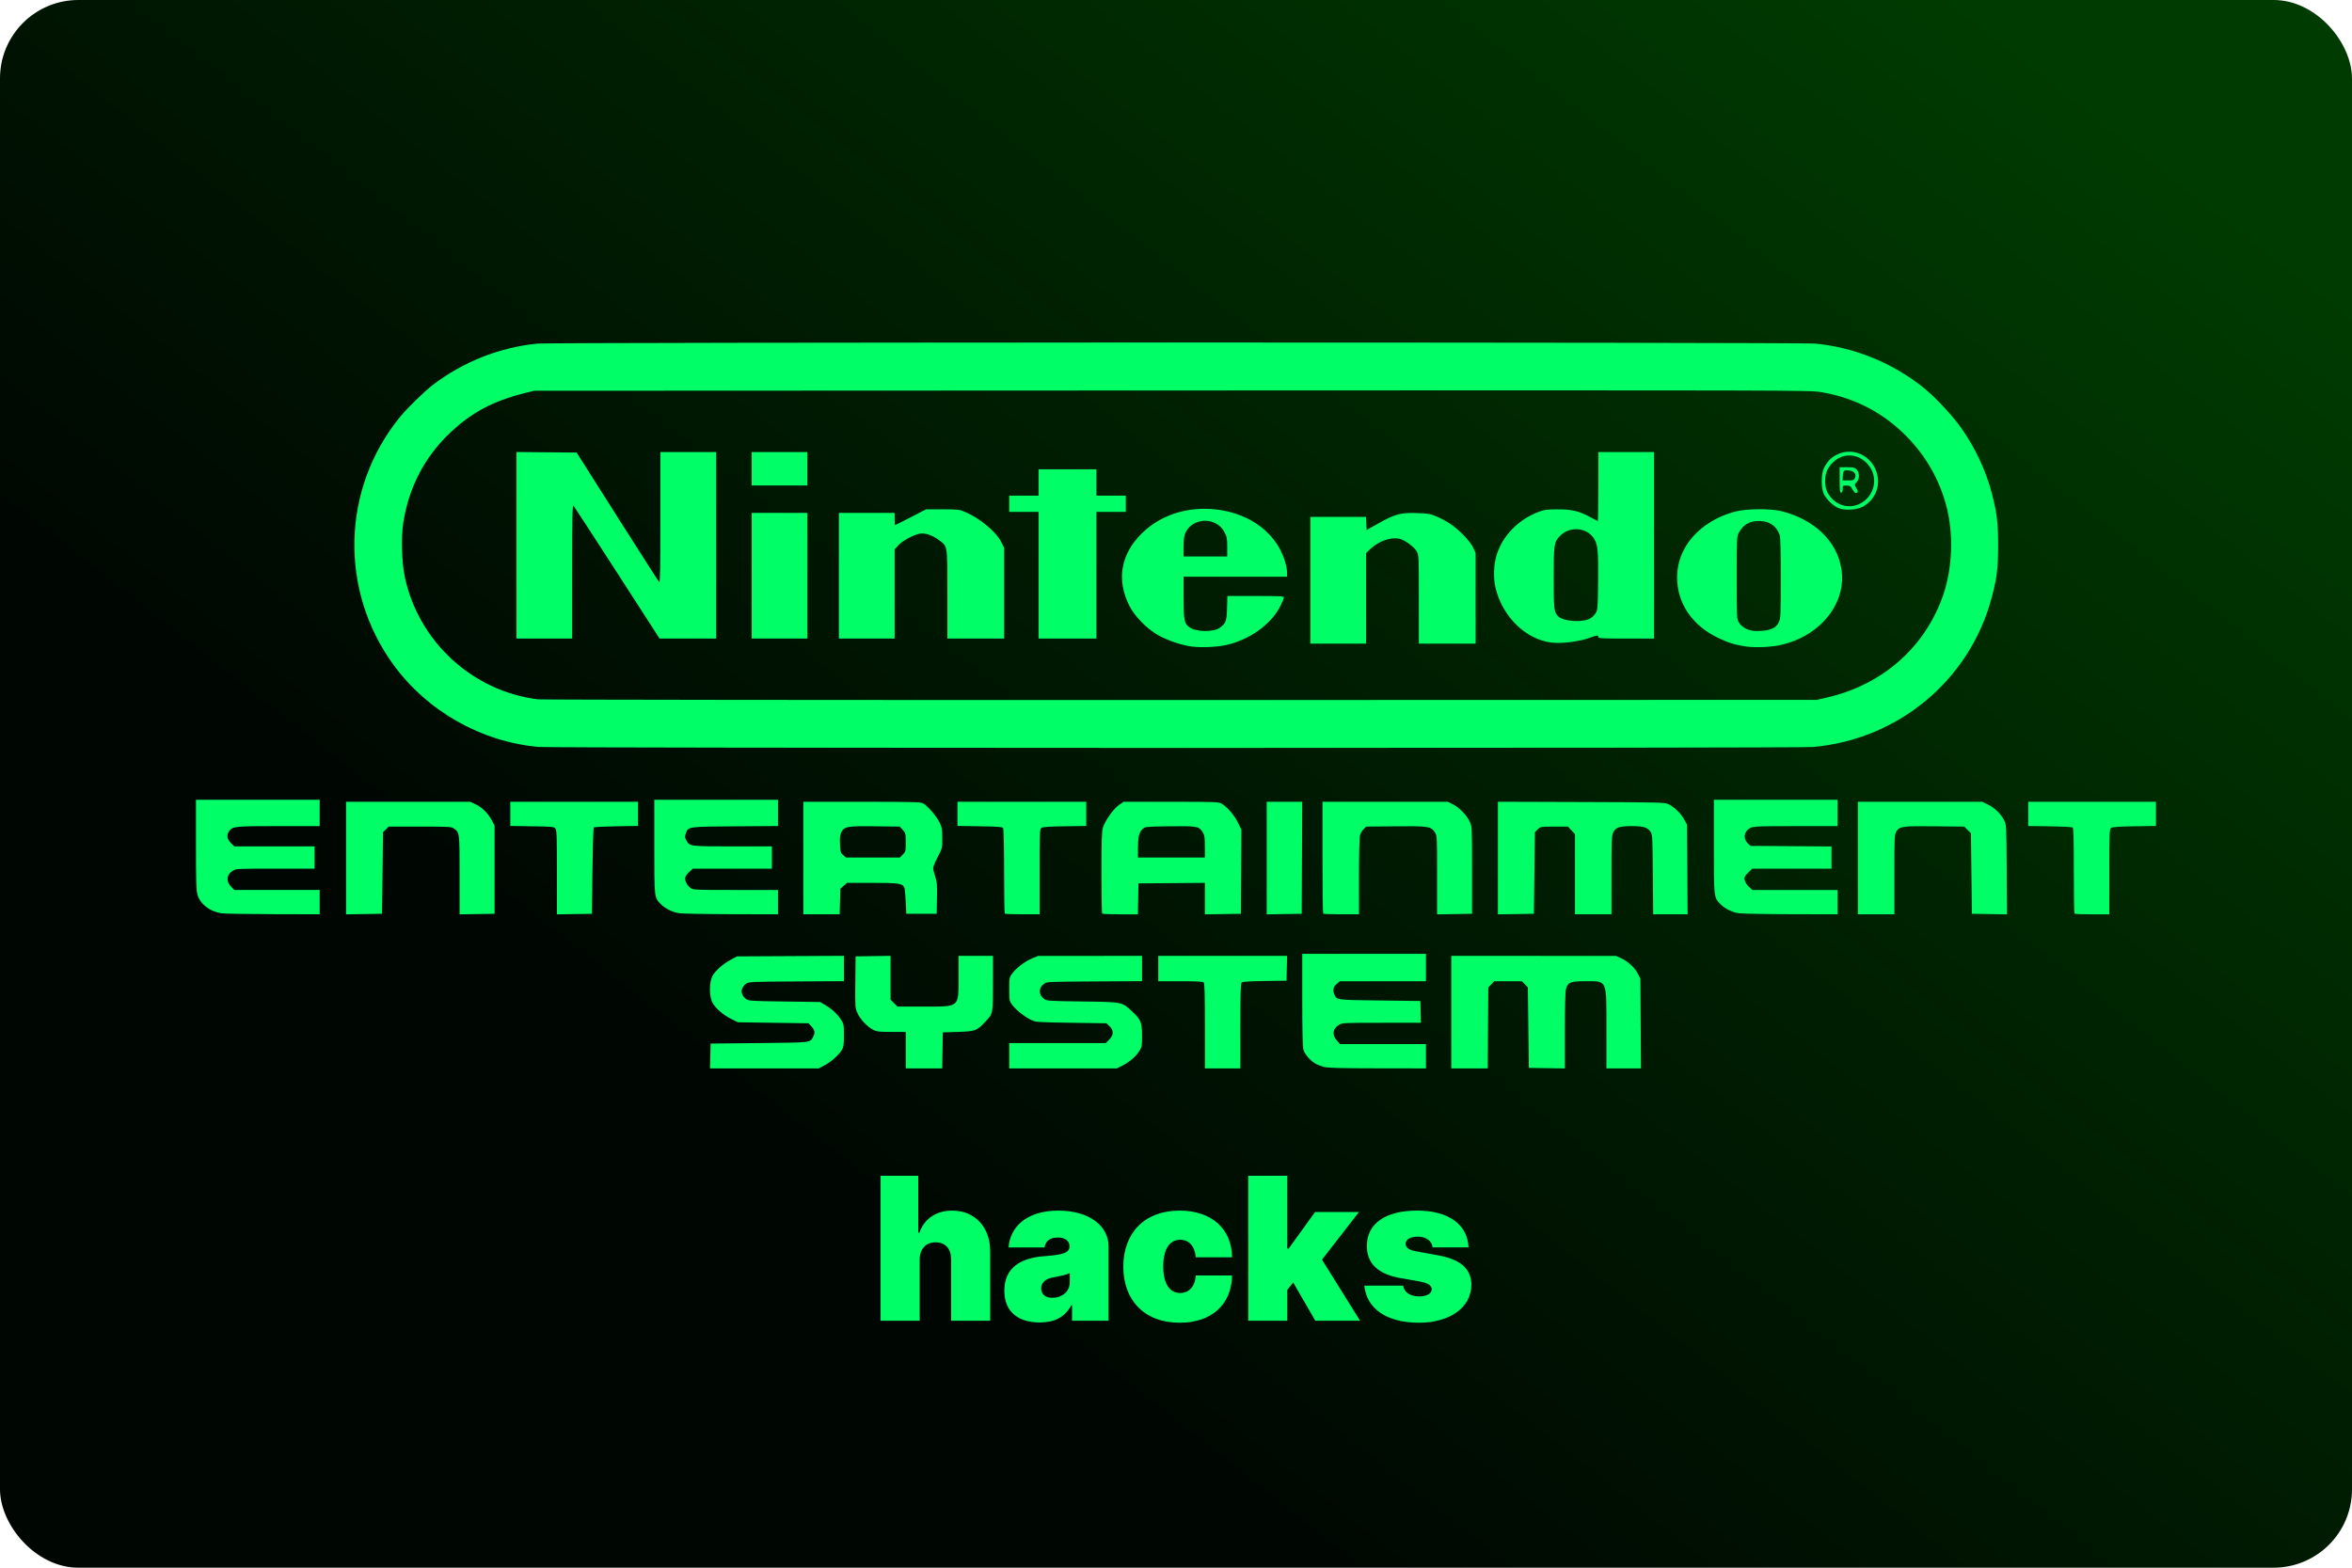 <?xml version="1.0" encoding="UTF-8"?>
<svg width="480" height="320" version="1.1" viewBox="0 0 480 320" xmlns="http://www.w3.org/2000/svg">
 <defs>
  <linearGradient id="a" x1="116.42" x2="62.174" y1="7.938" y2="76.729" gradientTransform="matrix(3.78 0 0 3.78 1.1339e-5 -4.3697e-6)" gradientUnits="userSpaceOnUse">
   <stop stop-color="#003b01" offset="0"/>
   <stop stop-color="#000702" offset="1"/>
  </linearGradient>
 </defs>
 <rect x="1.7285e-7" y="1.5721e-6" width="480" height="320" ry="16" fill="url(#a)" stroke-linecap="square" stroke-linejoin="round" stroke-width="2" style="paint-order:stroke fill markers"/>
 <path d="m144.96 215.55 0.058-2.535 9.953-0.103c10.78-0.112 10.337-0.061 10.961-1.268 0.438-0.847 0.366-1.338-0.307-2.091l-0.603-0.676-14.427-0.207-1.34-0.664c-1.71-0.847-3.355-2.294-3.908-3.436-0.611-1.263-0.611-3.987 0-5.25 0.523-1.08 2.096-2.497 3.797-3.42l1.254-0.681 21.831-0.117v5.175l-9.711 0.058c-9.499 0.056-9.724 0.067-10.295 0.493-1.153 0.859-1.153 2.203-2.3e-4 3.062 0.56 0.418 0.874 0.439 7.863 0.538l7.28 0.103 1.009 0.593c1.363 0.801 2.561 1.907 3.268 3.017 0.553 0.868 0.586 1.05 0.585 3.207-6.4e-4 1.917-0.067 2.397-0.412 2.961-0.637 1.044-2.187 2.428-3.512 3.134l-1.203 0.641h-22.2l0.058-2.535zm39.893-1.19v-3.725h-2.905c-2.529 0-3.014-0.055-3.744-0.428-1.203-0.614-2.614-2.107-3.2-3.386-0.498-1.087-0.504-1.17-0.449-6.352l0.055-5.25 7.139-0.113v8.949l1.407 1.407h5.308c7.5 0 7.15 0.299 7.15-6.094v-4.252h7.036v5.597c0 6.299 0.034 6.138-1.604 7.887-1.686 1.802-1.999 1.917-5.535 2.035l-3.104 0.103-0.113 7.346h-7.44zm21.107 1.138v-2.587h19.7l0.704-0.704c0.941-0.941 0.965-1.866 0.07-2.724l-0.634-0.608-7.178-0.103c-6.747-0.097-7.234-0.13-8.109-0.539-1.321-0.618-3.093-2.006-3.875-3.033-0.662-0.87-0.667-0.897-0.673-3.268-4e-3 -2.333 0.011-2.411 0.614-3.233 0.832-1.131 2.621-2.482 4.083-3.083l1.196-0.492 21.211-0.01v5.161l-9.711 0.058c-9.499 0.056-9.724 0.067-10.295 0.493-1.153 0.859-1.153 2.203-1.9e-4 3.062 0.56 0.418 0.874 0.439 7.863 0.538 8.328 0.118 8.028 0.056 10.235 2.143 1.679 1.588 1.908 2.168 1.908 4.845 0 2.114-0.034 2.298-0.593 3.179-0.705 1.112-2.007 2.221-3.472 2.957l-1.065 0.535h-21.978zm39.938-6.063c0-6.452-0.063-8.713-0.248-8.898-0.178-0.178-1.527-0.248-4.76-0.248h-4.511v-5.173h26.293l-0.116 5.07-4.433 0.056c-2.844 0.036-4.531 0.138-4.708 0.284-0.22 0.183-0.275 1.942-0.275 8.894v8.666h-7.243zm24.228 8.321c-0.617-0.166-1.423-0.488-1.791-0.715-1.013-0.626-2.104-1.936-2.35-2.821-0.14-0.503-0.22-4.191-0.221-10.154l-1e-3 -9.364h25.246v5.587h-17.557l-0.612 0.515c-0.719 0.605-0.9 1.291-0.557 2.106 0.519 1.234 0.263 1.198 9.292 1.311l8.298 0.103 0.117 4.449-8.025 8.2e-4c-7.682 8.3e-4 -8.055 0.019-8.71 0.418-1.348 0.822-1.465 2.135-0.299 3.358l0.543 0.569h17.512v4.966l-9.881-0.014c-7.969-0.011-10.098-0.072-11.002-0.315zm26.056-11.156v-11.485l33.626 4e-3 1.075 0.5c1.399 0.651 2.745 1.907 3.382 3.155l0.509 0.997 0.116 18.313h-7.048v-7.977c0-10.321 0.218-9.819-4.26-9.819-3.104 0-3.618 0.207-4.009 1.613-0.129 0.462-0.214 3.832-0.214 8.48l-2e-3 7.713-7.346-0.113-0.207-16.424-0.608-0.634-0.607-0.634h-5.639l-1.216 1.268-0.117 16.528h-7.436zm-251.04-20.18c-2.375-0.401-4.268-1.872-4.825-3.747-0.27-0.909-0.322-2.561-0.322-10.255v-9.171h25.246v5.38h-8.387c-9 0-9.393 0.041-10.106 1.059-0.549 0.783-0.425 1.585 0.366 2.376l0.704 0.704h16.389v4.552h-8.04c-8.027 0-8.041 8.3e-4 -8.74 0.472-1.245 0.839-1.322 2.151-0.194 3.279l0.594 0.594h17.414v4.966l-9.57-0.024c-5.264-0.013-10.002-0.097-10.529-0.186zm25.479-11.269v-11.489l25.349 4e-3 1.069 0.498c1.328 0.618 2.569 1.839 3.322 3.268l0.576 1.093v18.003l-7.139 0.113-3e-3 -8.024c-0.003-8.626-0.004-8.64-1.099-9.452-0.564-0.418-0.81-0.434-6.979-0.434h-6.395l-1.147 1.147-0.207 16.649-7.346 0.113zm43.041 2.937c0-7.056-0.051-8.623-0.293-8.955-0.272-0.372-0.62-0.407-4.76-0.468l-4.466-0.066v-4.937h26.073v4.931l-4.432 0.07c-2.438 0.038-4.51 0.147-4.604 0.242-0.095 0.095-0.219 4.099-0.276 8.898l-0.104 8.726-7.139 0.113zm24.879 8.313c-1.369-0.228-2.85-0.975-3.709-1.872-1.317-1.375-1.304-1.256-1.304-11.755v-9.525h25.246v5.363l-8.743 0.06c-9.766 0.067-9.604 0.043-10.095 1.529-0.198 0.601-0.174 0.814 0.156 1.379 0.69 1.181 0.689 1.181 9.421 1.184l8.019 3e-3v4.552h-16.126l-0.71 0.623c-0.39 0.343-0.768 0.856-0.839 1.14-0.159 0.632 0.291 1.561 1.041 2.151 0.537 0.423 0.741 0.432 9.213 0.432h8.663v4.966l-9.57-0.024c-5.264-0.013-10.062-0.106-10.662-0.206zm25.406-11.255v-11.485h11.909c9.97 0 12.003 0.049 12.486 0.298 0.899 0.465 2.757 2.599 3.386 3.889 0.505 1.037 0.569 1.399 0.569 3.244 0 2.06-8e-3 2.092-0.931 3.857-0.512 0.979-0.931 1.988-0.931 2.241s0.189 1.02 0.419 1.703c0.362 1.073 0.412 1.676 0.362 4.438l-0.057 3.195h-6.208l-0.11-2.483c-0.06-1.366-0.188-2.65-0.284-2.853-0.411-0.876-1.076-0.975-6.525-0.975h-5.18l-0.676 0.603-0.676 0.603-0.069 2.604-0.068 2.604h-7.416zm20.295-0.708c0.58-0.58 0.605-0.683 0.605-2.48 0-1.779-0.03-1.91-0.603-2.551l-0.603-0.676-5.062-0.065c-5.689-0.073-6.263 0.029-6.877 1.215-0.263 0.508-0.327 1.08-0.273 2.414 0.067 1.617 0.116 1.786 0.652 2.248l0.581 0.499h10.976zm20.815 12.055c-0.076-0.076-0.139-3.964-0.141-8.639-2e-3 -4.989-0.084-8.63-0.199-8.812-0.162-0.257-0.981-0.322-4.756-0.38l-4.56-0.069v-4.931h26.281v4.937l-4.418 0.066c-3.362 0.051-4.5 0.134-4.76 0.35-0.308 0.256-0.342 1.147-0.342 8.95v8.666h-3.483c-1.916 0-3.545-0.062-3.621-0.138zm19.866 0c-0.076-0.076-0.138-3.83-0.138-8.343 0-6.658 0.058-8.401 0.308-9.241 0.412-1.386 2.159-3.832 3.296-4.614l0.92-0.633 9.688 8.3e-4c9.3 8.2e-4 9.716 0.017 10.362 0.412 1.147 0.699 2.53 2.316 3.276 3.83l0.714 1.448-0.111 17.176-7.346 0.113v-6.43l-13.554 0.109-0.114 6.311h-3.581c-1.97 0-3.643-0.062-3.719-0.138zm20.968-13.675c0-1.841-0.07-2.339-0.405-2.887-0.775-1.271-1.127-1.337-6.733-1.265-5.007 0.065-5.042 0.068-5.572 0.567-0.717 0.674-0.945 1.612-0.946 3.895l-1e-3 1.914h13.658v-2.224zm12.624 2.333v-11.49h7.246l-0.053 11.433-0.054 11.433-7.139 0.113zm11.519 11.342c-0.076-0.076-0.138-5.244-0.138-11.485v-11.347h25.578l1.055 0.526c1.279 0.637 2.826 2.243 3.438 3.568 0.441 0.955 0.451 1.169 0.451 9.874v8.898l-7.139 0.113v-8.045c0-8.038 0-8.045-0.473-8.748-0.786-1.169-1.35-1.251-8.046-1.18l-5.934 0.063-0.534 0.502c-0.294 0.276-0.626 0.835-0.739 1.242-0.119 0.428-0.206 3.984-0.207 8.448l-1e-3 7.708h-3.587c-1.973 0-3.649-0.062-3.725-0.138zm35.661-11.345v-11.493l17.02 0.055c16.089 0.052 17.062 0.076 17.791 0.439 1.202 0.598 2.496 1.848 3.168 3.061l0.614 1.108 0.119 18.313h-7.03l-0.063-8.122c-0.059-7.66-0.086-8.156-0.467-8.719-0.609-0.899-1.476-1.162-3.838-1.162-2.509 0-3.306 0.273-3.793 1.299-0.305 0.642-0.346 1.68-0.346 8.717v7.987h-7.449v-16.354l-0.709-0.773-0.709-0.773h-2.805c-2.789 0-2.808 3e-3 -3.378 0.574l-0.574 0.574-0.207 16.649-7.346 0.113zm49.088 11.254c-1.369-0.228-2.85-0.975-3.709-1.872-1.317-1.375-1.304-1.256-1.304-11.755v-9.525h25.246v5.38h-8.505c-7.443 0-8.594 0.042-9.217 0.338-1.375 0.652-1.645 2.189-0.564 3.205l0.523 0.492 16.522 0.117v4.539h-16.189l-0.829 0.829c-0.726 0.726-0.813 0.913-0.701 1.5 0.074 0.385 0.437 0.958 0.85 1.344l0.722 0.673h17.388v4.966l-9.57-0.024c-5.264-0.013-10.062-0.106-10.662-0.206zm24.371-11.255v-11.485h25.387l1.257 0.628c1.369 0.684 2.456 1.751 3.197 3.139 0.471 0.883 0.475 0.95 0.534 10.05l0.06 9.162-7.155-0.113-0.207-16.444-0.676-0.676-0.676-0.676-5.946-0.066c-6.657-0.074-7.279 9e-3 -7.921 1.06-0.382 0.626-0.403 1.098-0.404 8.783v8.122h-7.449v-11.485zm44.213 11.347c-0.076-0.076-0.138-4.028-0.138-8.782 0-6.688-0.059-8.682-0.259-8.812-0.142-0.092-2.237-0.197-4.656-0.234l-4.397-0.067v-4.937h26.073v4.931l-4.418 0.07c-3.359 0.053-4.5 0.138-4.76 0.353-0.308 0.256-0.342 1.145-0.342 8.95v8.666h-3.483c-1.916 0-3.546-0.062-3.621-0.138zm-313.43-34.027c-11.678-1.02-22.779-7.313-29.677-16.822-11.041-15.221-10.523-35.817 1.269-50.407 1.481-1.832 5.028-5.311 6.784-6.651 6.222-4.752 13.637-7.681 21.388-8.45 2.981-0.295 257.81-0.295 260.79 0 8.088 0.801 15.824 3.967 22.132 9.055 2.386 1.925 5.895 5.697 7.715 8.296 2.795 3.989 4.957 8.611 6.126 13.096 1.078 4.136 1.317 6.085 1.317 10.727 0 4.649-0.247 6.661-1.308 10.657-4.468 16.823-19.058 29.009-36.529 30.512-3.034 0.261-257.02 0.25-260.01-0.011zm262.91-10.083c11.307-2.599 19.976-10.213 23.674-20.79 1.979-5.662 2.215-12.825 0.614-18.61-1.428-5.157-4.015-9.708-7.723-13.581-4.817-5.032-10.772-8.181-17.686-9.352-2.366-0.401-4.052-0.405-132.56-0.347l-130.16 0.059-1.862 0.462c-6.552 1.626-11.044 4.036-15.487 8.307-5.069 4.874-8.235 11.023-9.36 18.177-0.46 2.924-0.312 8.135 0.313 11.057 2.826 13.211 13.757 23.281 27.12 24.982 0.74 0.094 59.777 0.158 131.19 0.142l129.85-0.03zm-129.64-10.407c-2.056-0.272-4.913-1.239-6.829-2.312-2.348-1.315-4.866-3.908-5.969-6.146-2.572-5.218-1.663-10.407 2.558-14.589 3.314-3.283 7.83-5.07 12.818-5.07 6.288 0 11.781 2.658 14.789 7.156 1.151 1.721 2.084 4.313 2.084 5.788v0.92h-21.107v4.249c0 4.703 0.119 5.298 1.211 6.076 1.377 0.981 4.946 1.016 6.226 0.062 1.19-0.888 1.353-1.342 1.427-3.987l0.069-2.469h5.777c4.744 0 5.777 0.051 5.777 0.283 0 0.155-0.338 0.958-0.751 1.783-1.887 3.772-6.384 6.965-11.246 7.985-1.87 0.392-4.983 0.516-6.834 0.271zm7.243-20.333c0-1.723-0.065-2.067-0.576-3.045-1.663-3.184-6.628-3.013-8.002 0.276-0.213 0.51-0.32 1.427-0.32 2.739v1.972h8.898zm106.07 20.344c-2.35-0.324-3.84-0.78-6.021-1.846-5.226-2.552-8.233-7.046-8.239-12.314-8e-3 -6.131 4.654-11.435 11.757-13.38 2.296-0.629 7.325-0.675 9.622-0.088 6.613 1.688 11.176 6.05 12.133 11.6 1.225 7.099-4.28 13.993-12.566 15.736-1.898 0.399-4.941 0.532-6.687 0.291zm5.297-3.73c0.575-0.293 0.936-0.676 1.213-1.285 0.365-0.805 0.394-1.452 0.398-8.959 3e-3 -5.51-0.071-8.316-0.231-8.795-0.619-1.85-2.091-2.864-4.168-2.872-1.97-8e-3 -3.27 0.736-4.152 2.375-0.435 0.808-0.445 1.024-0.445 9.208 0 8.056 0.015 8.408 0.421 9.098 0.496 0.845 1.506 1.484 2.673 1.692 1.284 0.229 3.379 3e-3 4.292-0.463zm-94.401-9.809v-12.933h11.362l0.122 2.672 2.38-1.337c3.415-1.918 4.539-2.224 7.814-2.124 2.381 0.072 2.778 0.141 4.1 0.709 0.805 0.346 2.015 0.991 2.69 1.433 1.819 1.191 4.131 3.571 4.74 4.881l0.518 1.112 4e-3 18.52h-11.588v-9.025c0-8.94-4e-3 -9.033-0.459-9.843-0.534-0.949-2.519-2.365-3.602-2.568-1.756-0.33-4.185 0.549-5.814 2.104l-0.885 0.844v18.488h-11.381v-12.933zm49.247 12.72c-5.219-0.618-9.94-5.171-11.417-11.01-0.529-2.094-0.442-4.931 0.217-6.986 1.236-3.861 4.405-7.104 8.462-8.657 1.224-0.469 1.711-0.535 3.982-0.543 2.911-0.01 4.38 0.35 6.784 1.662 0.715 0.39 1.344 0.709 1.397 0.709 0.053 0 0.096-3.166 0.096-7.036v-7.036h11.381v38.075h-5.691c-4.92 0-5.691-0.042-5.691-0.31 0-0.409-0.303-0.392-1.573 0.091-2.152 0.818-5.796 1.295-7.948 1.04zm7.707-4.842c0.425-0.203 0.984-0.708 1.242-1.122 0.453-0.728 0.471-0.949 0.535-6.475 0.073-6.348-0.07-7.706-0.946-8.953-1.505-2.142-4.86-2.362-6.774-0.445-1.278 1.28-1.348 1.73-1.348 8.682 0 6.508 0.067 7.028 1.006 7.865 1.073 0.956 4.68 1.213 6.285 0.448zm-218.98-15.019v-19.041l12.286 0.11 8.294 13.082c4.562 7.195 8.409 13.197 8.549 13.337 0.202 0.202 0.255-2.53 0.255-13.134v-13.389h11.381v38.075h-11.551l-8.638-13.399c-4.751-7.369-8.763-13.535-8.917-13.702-0.234-0.255-0.279 1.89-0.279 13.399v13.702h-11.381zm48.008 6.211v-12.83h11.381v25.659h-11.381zm17.796 0v-12.83h11.381v1.242c0 0.683 0.049 1.242 0.11 1.242s1.504-0.722 3.209-1.604l3.099-1.604h3.361c3.189 0 3.428 0.029 4.66 0.557 2.98 1.277 6.306 4.067 7.352 6.165l0.558 1.12v18.543h-11.588l-8e-4 -9.053c-8.3e-4 -10.298 0.093-9.719-1.802-11.11-1.322-0.97-2.727-1.433-3.8-1.252-1.275 0.215-3.579 1.459-4.413 2.382l-0.745 0.824v18.209h-11.381v-12.83zm40.766-0.103v-12.933h-6.001v-3.311h6.001v-5.38h11.795v5.38h6.001v3.311h-6.001v25.867h-11.795zm163.32-13.678c-1.059-0.39-2.499-1.744-3.059-2.877-0.605-1.224-0.577-4.223 0.05-5.404 0.721-1.358 1.444-2.088 2.658-2.681 3.67-1.796 7.981 0.795 8.318 4.999 0.186 2.315-0.925 4.394-2.995 5.607-1.183 0.694-3.587 0.866-4.971 0.356zm4.332-0.934c2.743-1.39 3.704-4.817 2.067-7.368-1.898-2.957-5.647-3.317-7.895-0.758-0.936 1.065-1.298 2.035-1.305 3.493-8e-3 1.464 0.43 2.617 1.361 3.587 1.562 1.629 3.816 2.037 5.772 1.046zm-1.538-2.88c-0.414-0.724-0.557-0.819-1.244-0.82-0.749-0.001-0.776 0.023-0.776 0.723 0 0.506-0.094 0.724-0.31 0.724-0.259 0-0.31-0.425-0.31-2.587v-2.587h1.516c1.317 0 1.575 0.063 1.966 0.479 0.615 0.655 0.609 1.911-0.011 2.573-0.449 0.478-0.452 0.51-0.104 1.117 0.438 0.764 0.446 0.927 0.05 1.079-0.207 0.08-0.462-0.15-0.776-0.701zm0.489-2.348c0.321-0.704-0.07-1.322-0.939-1.485-1.246-0.234-1.46-0.095-1.53 0.995l-0.063 0.981h1.154c1.014 0 1.181-0.06 1.378-0.491zm-225.17-1.889v-3.414h11.381v6.829h-11.381z" fill="#0f6" stroke-width=".106"/>
 <path d="m179.71 240v29.596h7.978v-12.486c0.015-2.196 1.286-3.525 3.237-3.525 2.038 0 3.194 1.328 3.179 3.525v12.486h7.976v-14.163c0.015-4.856-3.049-8.323-7.745-8.323-3.28 0-5.707 1.676-6.704 4.509h-0.232v-11.618h-7.688zm75.027 0v29.596h7.978v-6.301l1.198-1.518 4.524 7.819h9.132l-7.775-12.472 7.545-9.724h-8.959l-5.377 7.457h-0.288v-14.857h-7.978zm-38.729 7.109c-6.633 0-9.899 3.469-10.173 7.515h7.342c0.188-1.373 1.199-2.023 2.716-2.023 1.387 0 2.37 0.636 2.37 1.792v0.058c0 1.286-1.416 1.691-5.144 1.965-4.581 0.332-8.151 2.182-8.151 7.052 0 4.422 2.976 6.474 7.225 6.474 2.89 0 5.072-0.982 6.416-3.467h0.175v3.122h7.455v-15.202c0-4.104-3.887-7.284-10.232-7.284zm24.74 0c-7.225 0-11.503 4.624-11.503 11.445 0 6.821 4.277 11.445 11.503 11.445 6.575 0 10.607-3.771 10.694-9.653h-7.4c-0.173 2.327-1.431 3.584-3.179 3.584-2.095 0-3.467-1.793-3.467-5.435 0-3.642 1.372-5.432 3.467-5.432 1.763 0 2.962 1.256 3.179 3.583h7.4c-0.043-5.78-4.162-9.538-10.694-9.538zm48.438 0c-6.344 0-10.26 2.603-10.232 7.227-0.029 3.497 2.241 5.737 6.764 6.531l3.93 0.693c1.734 0.318 2.514 0.781 2.543 1.619-0.029 0.925-1.084 1.444-2.543 1.444-1.806 0-3.078-0.781-3.295-2.198h-7.92c0.434 4.552 4.365 7.572 11.157 7.572 6.142 0 10.665-2.991 10.694-7.745-0.029-3.28-2.226-5.187-6.764-6.011l-4.509-0.811c-1.691-0.303-2.167-0.909-2.138-1.56-0.029-0.925 1.113-1.444 2.486-1.444 1.575 0 2.889 0.837 3.004 2.196h7.342c-0.202-4.696-4.105-7.515-10.521-7.515zm-70.866 12.775v1.85c0 2.023-1.72 3.179-3.527 3.179-1.358 0-2.311-0.665-2.311-1.907 0-1.142 0.809-2.022 2.659-2.311 1.272-0.202 2.341-0.464 3.179-0.811z" fill="#0f6" stroke-width=".523"/>
 <style type="text/css">.st0{fill:#FC0C18;}
	.st1{fill:#FC0C18;}</style>
 <style type="text/css">.st0{fill:#FC0C18;}
	.st1{fill:#FC0C18;}</style>
</svg>
